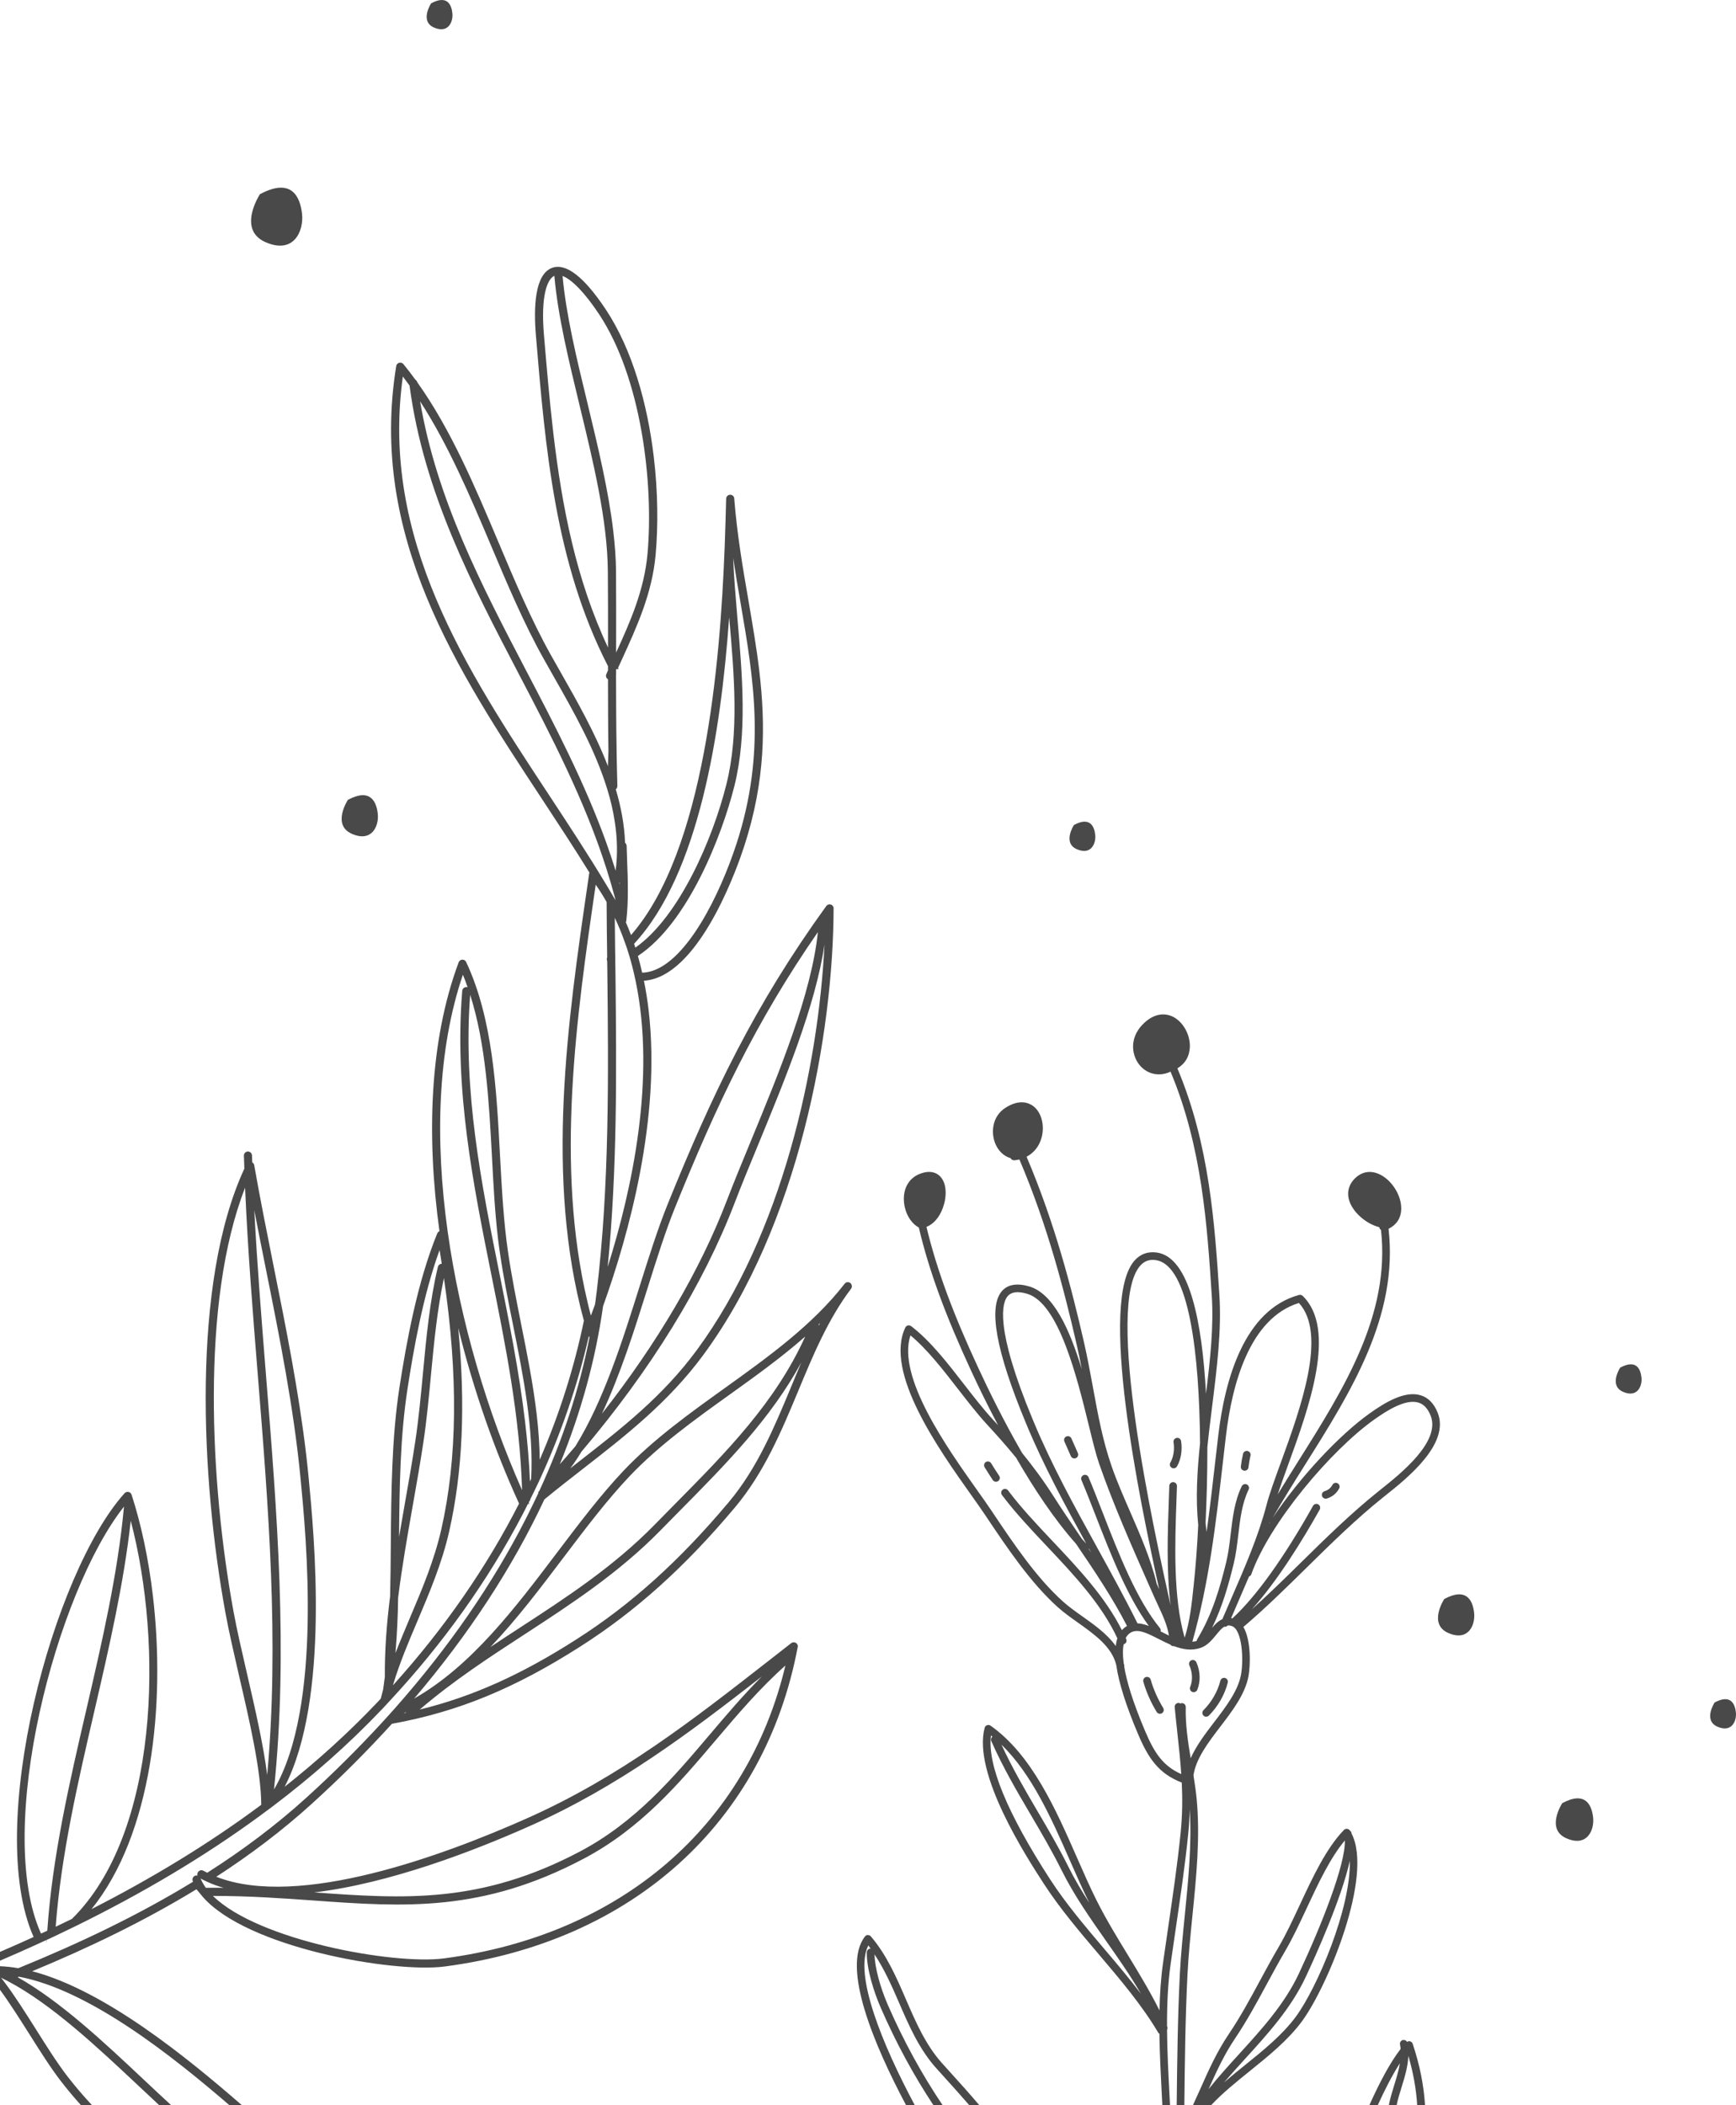 <?xml version="1.0" encoding="UTF-8"?>
<!DOCTYPE svg PUBLIC "-//W3C//DTD SVG 1.1//EN" "http://www.w3.org/Graphics/SVG/1.1/DTD/svg11.dtd">
<!-- Creator: CorelDRAW 2018 (64-Bit) -->
<svg xmlns="http://www.w3.org/2000/svg" xml:space="preserve" width="80.109mm" height="97.135mm" version="1.1" style="shape-rendering:geometricPrecision; text-rendering:geometricPrecision; image-rendering:optimizeQuality; fill-rule:evenodd; clip-rule:evenodd"
viewBox="0 0 2178.67 2641.73"
 xmlns:xlink="http://www.w3.org/1999/xlink">
 <defs>
  <style type="text/css">
   <![CDATA[
    .fil0 {fill:#494949;fill-rule:nonzero}
   ]]>
  </style>
 </defs>
 <g id="Layer_x0020_1">
  <g id="_1796998477440">
   <path class="fil0" d="M326.19 243.73c0,0 -29.03,44.15 6.85,60.07 35.93,15.92 48.46,-14.34 45.99,-35.67 -2.4,-21.38 -13.23,-45.71 -52.84,-24.4z"/>
   <path class="fil0" d="M436.6 1003.7c0,0 -20.55,31.27 4.88,42.57 25.41,11.26 34.37,-10.15 32.6,-25.3 -1.7,-15.14 -9.38,-32.38 -37.49,-17.27z"/>
   <path class="fil0" d="M1812.53 2006.49c0,0 -20.55,31.27 4.88,42.56 25.4,11.26 34.37,-10.14 32.6,-25.29 -1.7,-15.14 -9.37,-32.38 -37.48,-17.27z"/>
   <path class="fil0" d="M1960.63 2262.67c0,0 -21.24,32.38 5.03,44.02 26.27,11.69 35.45,-10.48 33.69,-26.13 -1.78,-15.65 -9.68,-33.47 -38.71,-17.9z"/>
   <path class="fil0" d="M2151.85 2136.36c0,0 -14.64,22.26 3.43,30.31 18.1,8.05 24.46,-7.22 23.24,-18.05 -1.21,-10.74 -6.67,-23.05 -26.67,-12.26z"/>
   <path class="fil0" d="M2033.35 1716.14c0,0 -14.64,22.27 3.43,30.31 18.1,8.04 24.46,-7.23 23.24,-18.04 -1.21,-10.76 -6.67,-23.05 -26.67,-12.26z"/>
   <path class="fil0" d="M1347.82 1035.22c0,0 -14.64,22.28 3.43,30.32 18.1,8.04 24.46,-7.23 23.24,-18.05 -1.21,-10.75 -6.67,-23.05 -26.67,-12.27z"/>
   <path class="fil0" d="M541.05 4.17c0,0 -14.64,22.27 3.43,30.31 18.11,8.04 24.45,-7.23 23.24,-18.04 -1.21,-10.76 -6.67,-23.05 -26.67,-12.26z"/>
   <path class="fil0" d="M101.7 2641.73l13.83 0c-10.51,-11.22 -20.7,-23.12 -30.59,-35.83 -12.71,-16.4 -26.63,-38.41 -40.04,-59.76 -13.02,-20.58 -26.29,-41.63 -39.09,-58.53 -1.47,-2.08 -3.04,-4.05 -4.6,-5.93 2.84,1.41 5.68,2.84 8.63,4.34 54.92,28.89 112.5,82.97 163.84,131.21 8.88,8.34 17.6,16.54 26.18,24.5l15.01 0c-11.13,-10.2 -22.56,-20.91 -34.25,-31.9 -49.5,-46.6 -104.64,-98.4 -158.51,-128.76 0.6,-0.18 1.19,-0.45 1.78,-0.61 87.94,16.61 191.59,98.84 264.05,161.26l15.67 0c-69.68,-60.53 -172.31,-144.27 -263.24,-168.15 71.65,-29.63 141.21,-63.22 206.15,-102.85l7.06 8.41 0.02 0.11c54.7,64.6 239.48,96.9 304.6,88.39 235.81,-30.99 401.37,-180.77 442.9,-400.78 0.14,-0.53 0.18,-1.04 0.12,-1.56 -0.17,-1.51 -1.07,-2.95 -2.39,-3.73 -1.87,-1.1 -4.13,-0.95 -5.83,0.28l-25.89 20.23c-97.35,76.05 -189.34,147.88 -306,199.75 -103.16,45.91 -286.07,113.95 -389.69,73.21 42.7,-27.67 83.12,-58.14 120.55,-92.16 35.74,-32.49 69.04,-65.83 99.89,-99.78 82.76,-15 153.95,-44.26 236.66,-97.1 69.43,-44.26 131.07,-99.68 193.73,-174.29 36.87,-43.94 58.59,-96.06 79.59,-146.44 18.32,-44.21 37.32,-89.85 66.33,-128.24 0.79,-1.02 1.04,-2.38 0.89,-3.59 -0.14,-1.32 -0.8,-2.58 -1.94,-3.47 -2.27,-1.7 -5.4,-1.34 -7.1,0.93 -40.07,51.71 -95.88,91.82 -149.93,130.58 -44.28,31.75 -90.16,64.62 -127.56,104.07 -28.53,30.22 -55.03,65.2 -83.15,102.35 -53.2,70.33 -107.9,142.7 -179.59,183.52 68.48,-80.35 123.26,-164.12 163.42,-249.89 16.3,-13.43 32.98,-26.39 49.18,-39.01 52.46,-40.81 106.79,-83.12 150.39,-142.44 119.93,-162.81 163,-403.55 163.38,-560.09 0.07,-0.21 0.04,-0.41 0.02,-0.61 -0.23,-2.03 -1.55,-3.63 -3.49,-4.31 -2.14,-0.69 -4.41,0.11 -5.74,1.9 -90.08,124.64 -143.01,235.68 -199.14,374.39 -12.25,30.37 -23.33,65.48 -35.07,102.75 -21.52,68.37 -44.96,143 -80.64,200.74 -6.39,7.55 -12.93,15.04 -19.53,22.54 26.71,-65.31 44.87,-131.67 54.27,-198.32 31.82,-88.57 73.06,-235.84 57.16,-371.54 -1.46,-12.4 -3.41,-24.7 -5.89,-36.84 4.5,-0.33 9.02,-1.17 13.58,-2.62 61.82,-19.84 104.4,-141.76 112.23,-166.04 26.74,-81.92 27.03,-151.86 18.97,-220.22 -3.45,-29.29 -8.53,-58.41 -13.55,-87.96 -7.07,-40.81 -14.31,-83.02 -17.9,-128.26 -0,-2.67 -2.52,-4.84 -5.18,-4.74 -2.77,0.13 -4.88,2.23 -4.97,5.03 -0.45,17.11 -0.95,38.04 -1.87,61.69 -0.07,0.22 -0.14,0.53 -0.12,0.73l0.07 0.62c-0.08,0.11 -0.08,0.19 -0.05,0.32 -5.53,141.61 -24.81,378.31 -117.4,484.14 -2.08,-5.41 -4.17,-10.82 -6.53,-16.1 0.35,-0.56 0.58,-1.2 0.6,-1.82 2.88,-24.5 1.98,-51.33 0.98,-77.22 -0.16,-5.64 -0.4,-11.16 -0.54,-16.7l-0.05 -0.51c-0.17,-1.4 -0.92,-2.56 -1.94,-3.47 -0.85,-22.83 -5.14,-45.24 -11.63,-67.08 1.23,-0.98 1.98,-2.41 1.97,-4.16 -0.38,-14.66 -0.75,-29.2 -0.97,-43.9 -0.01,-0.21 0.04,-0.52 0.02,-0.72 -0.58,-32.03 -0.64,-63.89 -0.73,-95.24l0.11 -0.01c-0.05,-2.15 0,-4.31 -0.05,-6.47 0.68,-0.29 1.48,-0.5 2.22,-0.37 0.32,0.09 0.63,0.14 0.95,0.32 -0.02,-0.21 -0.06,-0.53 -0.18,-0.7 -0.14,-0.29 -0.38,-0.68 -0.53,-1.07 1.62,-3.58 3.35,-7.28 4.99,-10.88 18.53,-40.64 37.86,-82.6 42.2,-131.24 3.29,-36.67 2.81,-79.09 -2.25,-122.09 -7.89,-66.92 -26.96,-135.32 -60.35,-185.66 -27.11,-40.71 -49.65,-58.31 -67.03,-52.26 -22.31,7.78 -23.56,50.39 -20.64,84.7 11.74,140.61 24.04,285.89 90.47,415.21l0.01 0.1 0.01 5.25c-0.1,-0.01 -0.08,0.1 -0.08,0.1 -0.65,1.52 -1.39,3.17 -2.02,4.66 -1.07,2.29 -0.11,5.15 2.08,6.32 0.03,29.83 0.09,59.94 0.57,90.33 0.02,0.2 0.04,0.41 -0.02,0.73 -0.22,5.98 -0.44,11.97 -0.64,18.06 -15.9,-41.4 -38.34,-80.93 -59.47,-118.11 -4.04,-7.14 -8.06,-14.16 -11.96,-21.12 -24.48,-43.68 -45.71,-93.82 -66.13,-142.31 -29.37,-69.54 -59.62,-141.24 -101.63,-200.15 -0.01,-0.1 -0.02,-0.2 -0.13,-0.19 -0.38,-1.38 -1.22,-2.52 -2.43,-3.2l-0.01 -0.1c-4.79,-6.65 -9.78,-13.14 -14.93,-19.43 -1.32,-1.5 -3.35,-2.18 -5.23,-1.64 -2,0.54 -3.46,2.15 -3.74,4.13 -34.66,212.82 75.83,380.65 182.65,542.86 20.05,30.54 40.47,61.54 59.89,92.88 -0.28,0.34 -0.34,0.64 -0.38,1.07l-1.6 10.89c-25.36,173.87 -54.03,370.24 -5.04,550.25 -12.25,59.24 -30.76,117.56 -55.43,174.45 -0.19,-19.1 -1.63,-38.37 -3.92,-57.74 -4.43,-37.61 -11.97,-75.39 -19.43,-112.54 -5.86,-29.66 -12.03,-60.18 -16.36,-90 -5.57,-37.6 -7.73,-77.74 -10.08,-120.35 -4.45,-84.91 -9.17,-172.78 -42.54,-243.92 -0.84,-1.96 -2.82,-3.05 -4.88,-3.01 -2.03,0.14 -3.83,1.48 -4.54,3.41 -36.54,98.19 -40.56,217.63 -24.07,337.41 -1.29,0.46 -2.2,1.39 -2.77,2.7 -25.05,61.37 -38.56,135.94 -47.56,193.98 -9.58,62.71 -10.18,130.02 -10.73,195.06 -0.14,22.45 -0.32,44.46 -0.87,66.03 0,0.07 0.01,0.13 0,0.2 -4.28,34.08 -6.89,68 -6.64,101.27 -0.04,0.3 -0.07,0.61 -0.11,0.92 -0.08,0.11 -0.07,0.21 -0.06,0.32 -0.56,4.88 -1.23,9.6 -1.91,14.41 -1.07,3.92 -2.06,7.75 -3.04,11.67 -1.56,1.63 -3.1,3.36 -4.66,4.98 -35.94,37.86 -74.77,72.98 -115.97,105.59 57.03,-110.26 37.05,-316.31 29.99,-389.33 -0.89,-9.24 -1.89,-18.57 -2.99,-27.91 -9.27,-78.6 -25.08,-157.76 -40.51,-234.5 -8.46,-42.17 -17.2,-85.87 -24.68,-128.38 -0.29,-1.51 -1.17,-2.84 -2.47,-3.41 -0.13,-2.86 -0.17,-5.74 -0.31,-8.6l-0.05 -0.52c-0.31,-2.62 -2.48,-4.52 -5.15,-4.53 -2.87,0.14 -5.06,2.46 -4.93,5.32 0.12,5.33 0.35,10.75 0.57,16.18 -66.54,143.67 -54.57,389.12 -23.72,557.51 4.32,23.67 10.59,50.57 17.12,79.11 12.98,55.95 27.56,118.59 27.81,161.65 -66.44,49.47 -138.35,92.82 -213.03,130.91 75.81,-93.86 93.19,-256.12 76.99,-393.52 -5.44,-46.14 -14.66,-89.47 -26.74,-126.61 -0.61,-1.68 -2.01,-3.07 -3.79,-3.36 -1.8,-0.41 -3.69,0.23 -4.87,1.49 -89.76,99.42 -175.99,418.06 -114.26,556.98 -14,6.39 -28.07,12.62 -42.19,18.69l0 11.04c15.59,-6.66 31.12,-13.51 46.56,-20.57 3.12,-1.4 6.24,-2.8 9.27,-4.28 0.88,-0.31 1.76,-0.72 2.64,-1.14 -0.39,1.08 -0.46,2.22 -0.01,3.41 -0.02,-1.13 0.03,-2.37 0.19,-3.54 3.53,-1.53 6.95,-3.18 10.44,-4.82 8.96,-4.23 17.9,-8.58 26.85,-12.93 80.76,-39.75 158.57,-85.32 230.41,-138 1.42,-1 2.84,-2.08 4.25,-3.19 3.59,-2.56 7.18,-5.25 10.78,-7.94 0.01,0.11 0.02,0.2 -0.07,0.33l0.45 -0.58c0.09,-0.11 0.09,-0.11 0.09,-0.11 49.28,-37.26 95.49,-77.88 137.74,-122.35 0.37,-0.36 0.63,-0.69 1.01,-1.04 2.74,-2.9 5.49,-5.89 8.21,-8.88 67.81,-72.88 123.73,-151.55 166.85,-233.96l1.25 -2.41c2.01,-3.95 4.03,-7.78 5.83,-11.59 0.27,0.49 0.44,1.09 0.69,1.57 0.17,-1.26 0.42,-2.62 0.47,-3.87l0.1 -0.11c-0.13,-0.1 -0.02,-0.1 -0.02,-0.1 0,0 0.1,-0.01 0.1,-0.11l0.09 -0.13c0.1,-0.01 0.19,-0.1 0.27,-0.24 0.2,-0.01 0.39,-0.23 0.58,-0.38 -0.02,-0.18 0.04,-0.51 0.12,-0.72 0.36,-0.46 0.51,-0.99 0.45,-1.51 -0.01,-0.1 0.09,-0.1 0.08,-0.2 0,0 -0.01,-0.12 0.08,-0.13 0.09,-0.11 0.09,-0.11 0.09,-0.11 3.74,-7.54 7.47,-15.18 11,-22.79 27.28,-58.95 48.1,-119.59 62.14,-181.08 0.26,0.36 0.59,0.65 0.93,0.82 -12.6,65.02 -33.77,129.61 -63,193.1 -0.35,0.45 -0.82,0.93 -1.2,1.07 0.07,0.61 -0.07,1.25 -0.1,1.87 -3.78,8.05 -7.66,16.11 -11.74,24.21 -1.16,2.4 -2.32,4.79 -3.58,7.2 -41.65,81.93 -96.8,161.85 -164.66,238.52 -5.44,6.19 -11.1,12.3 -16.74,18.53 -29.07,31.59 -60.37,62.74 -93.79,93.11 -38.64,35.09 -80.59,66.46 -124.98,94.71 -1.65,-0.83 -3.28,-1.66 -4.82,-2.5 -2.52,-1.36 -5.61,-0.47 -6.96,2.05 -0.78,1.24 -0.81,2.67 -0.45,3.95 -0.95,-0.18 -2.07,-0.16 -3.15,0.27 -2.55,1.04 -3.83,4.06 -2.83,6.62 0.14,0.29 0.28,0.57 0.42,0.87 -68.86,42.15 -143.05,77.43 -219.37,108.53 -7.79,-1.37 -15.45,-2.2 -22.95,-2.51l0 29.6c11.8,16.01 24.15,35.57 36.29,54.72 13.55,21.53 27.58,43.75 40.67,60.6 8.05,10.36 16.3,20.19 24.74,29.55zm165.54 -262.66c45.55,-0.02 86.81,2.93 126.96,5.8 113.02,8.06 210.7,15.06 338.64,-52.67 71.53,-37.84 119.37,-94.27 165.67,-148.88 27.08,-31.89 54.97,-64.78 87.18,-93.36 -48.08,201.75 -206.77,338.39 -428.82,367.55 -62.7,8.13 -232.54,-22.34 -289.65,-78.44zm688.83 -275.33c-23.36,23.41 -44.56,48.43 -65.33,72.88 -45.68,53.93 -92.99,109.69 -162.65,146.59 -125.45,66.29 -221.68,59.44 -333.24,51.51 -0.21,0.03 -0.32,-0.07 -0.52,-0.04 94.82,-11.28 200.93,-52.26 270.87,-83.45 110.78,-49.36 199.24,-116.12 290.88,-187.5zm-675.63 265.15c-7.2,-0.07 -14.62,-0.12 -22.11,0.02 -0.85,-1.23 -1.74,-2.55 -2.61,-3.91 -1.55,-2.59 -2.86,-5.1 -4.01,-7.75 2.97,1.6 6.03,3.1 9.16,4.48 6.2,2.86 12.75,5.17 19.56,7.15zm435.29 -526.35c4.96,-6.75 9.52,-13.46 13.9,-20.77 -0.01,-0.1 0.09,-0.1 0.18,-0.22 0.02,-0.03 0.04,-0.06 0.05,-0.1 86.79,-102.29 152.76,-209.24 192.1,-311.95 8.46,-22.1 18.52,-46.47 29.16,-72.24 34.16,-82.78 72.29,-175.25 83.6,-251.95 -0.01,0.02 0,0.03 0,0.02 0,0 0,0 0.01,0.12 -7.72,153.38 -52.75,362.68 -160.18,508.6 -42.8,58.11 -94.12,98.09 -148.46,140.37 -3.49,2.79 -6.97,5.48 -10.36,8.12zm310.71 -672.93c-8.05,77.84 -48.66,176.26 -84.77,263.76 -10.66,25.84 -20.74,50.26 -29.26,72.49 -33.71,88.05 -87.31,179.33 -156.98,268.07l0 -0.02c23.19,-49.31 40.71,-104.74 57,-156.73 11.66,-37.06 22.65,-72.07 34.76,-101.99 51.82,-128.02 100.8,-232.29 179.24,-345.58zm-263.81 420.22c12.17,-122.65 11.13,-247.55 9.76,-368.95 -0.1,-2.65 -0.11,-5.43 -0.13,-8.1l-0.07 -4.2c-0,-0.94 0,-1.75 -0.01,-2.66 -0.04,-1.24 -0.08,-2.47 -0.03,-3.82 -0.05,-3.07 -0.11,-6.15 -0.17,-9.24 -0.18,-13.66 -0.35,-27.41 -0.43,-41.18 4.66,9.85 8.81,19.95 12.38,30.12 1.35,3.53 2.61,7.2 3.74,10.78 0.19,0.79 0.48,1.46 0.68,2.27 1.1,3.36 2.13,6.74 3.04,10.13 1.4,4.87 2.58,9.66 3.78,14.56 0.84,3.6 1.68,7.2 2.41,10.82 25.75,122.39 -4.13,261.54 -34.95,359.47zm43.25 -369.29c-1.54,-7 -3.3,-14 -5.34,-20.96 63.07,-41.47 105.62,-151.47 121.07,-213.12 16.44,-65.58 9.98,-139.56 3.8,-211.12 -2.16,-26.16 -4.37,-51 -5.3,-75.37 2.86,19.01 5.96,37.35 9.12,55.59 16.68,96.95 32.41,188.54 -4.94,303.29 -21.17,64.7 -61.44,145.22 -105.71,159.49 -4.28,1.34 -8.5,2.15 -12.7,2.22zm109.19 -445.74l0.18 1.42c6.17,70.73 12.44,143.92 -3.59,207.8 -17.04,68.24 -59.03,166.45 -114.3,205.13 -0.51,-1.56 -1,-3.16 -1.61,-4.83 81.66,-87.89 109.11,-265.91 119.32,-409.52zm-137.37 334.84c-0.19,-0.7 -0.36,-1.31 -0.64,-1.87 0.21,-0.04 0.42,-0.07 0.61,-0.18 -0.02,0.73 0.05,1.32 0.04,2.05zm-5.1 -16.98c-0.38,-1.51 -0.85,-2.88 -1.32,-4.27 -3.16,-10.22 -6.61,-20.19 -10.14,-30.16l-0.01 -0.11c-27.26,-75.96 -64.71,-147.63 -101.2,-217.35 -55.12,-105.58 -112.07,-214.54 -132.69,-337.14 35.32,54.55 62.31,117.89 88.7,180.28 20.57,48.78 41.83,99.22 66.65,143.29 3.92,7.03 7.94,14.08 11.97,21.21 25.15,44.22 52.27,91.92 67.52,141.84 4.14,13.39 7.41,27.09 9.43,40.84 3.2,20.18 3.79,40.78 1.09,61.56zm-267.03 -620.2c2.8,3.68 5.6,7.47 8.32,11.25 0.03,0.3 0.08,0.71 0.22,1.01 17.59,132.72 78.25,248.65 136.82,360.71 40.87,78.16 82.85,158.64 110.18,244.77 3.74,11.6 7.16,23.33 10.31,35.18l0.02 0.21c0.38,1.4 0.74,2.68 1,4.11 -0.27,-0.58 -0.66,-1.18 -1.02,-1.73 -3.36,-5.78 -6.73,-11.66 -10.3,-17.41 -23.14,-38.5 -48.2,-76.67 -72.74,-113.89 -103.84,-157.72 -211.04,-320.59 -182.82,-524.21zm242.04 637.63c4.95,7.14 9.53,14.41 13.69,21.84 0.09,23.33 0.34,46.55 0.7,69.53 -0.49,1.09 -0.66,2.24 -0.33,3.33 0.04,0.31 0.09,0.71 0.32,1.09 0.02,0.93 0.04,1.96 0.04,2.88 0.03,2.05 0.07,4.19 0.12,6.26 1.5,134.01 2.8,272.35 -13.41,406.89 -0.13,0.74 -0.23,1.56 -0.35,2.3 -0.43,4.27 -1.06,8.56 -1.69,12.75 -1.79,4.82 -3.5,9.56 -5.13,13.96 -1.5,-5.66 -3.01,-11.47 -4.28,-17.17 -40.71,-171.63 -13.82,-357.83 10.33,-523.66zm-81.03 745.54c-0.48,1.1 -0.97,2.28 -1.46,3.38 -1.09,-25.06 -3.22,-50.01 -6.12,-74.65 -7.49,-63.58 -20.07,-125.74 -32.28,-186.62 -22.59,-112.29 -45.94,-228.39 -36.67,-349.46 19.75,62.02 23.58,133.64 27.37,203.44 1.86,35.78 3.7,69.78 7.53,102.23 0.76,6.5 1.62,12.76 2.56,19.02 4.37,30.13 10.55,60.76 16.53,90.5 12.75,63.69 25.83,129.28 22.55,192.16zm-79.7 -616.67c-0.42,-0.25 -0.86,-0.31 -1.26,-0.35 -2.8,-0.19 -5.23,1.84 -5.52,4.66 -10.16,124.06 13.64,242.28 36.56,356.47 17.63,87.49 35.76,177.67 38.54,270.21 -85.66,-192.97 -138.63,-457.25 -74.29,-646.83 2.14,5.2 4.2,10.4 5.97,15.85zm-35.25 329.7c0.98,5.74 1.97,11.48 2.74,17.14 -0.01,0.01 0,0.01 0,0.01 -2.24,0.09 -4.26,1.54 -4.8,3.84 -10.26,42.78 -14.59,88.77 -18.74,133.22 -2.63,28.03 -5.35,57.01 -9.54,85 -3.81,25.56 -8.37,51.4 -13.2,78.76 -2.45,13.92 -4.88,27.93 -7.27,41.98 0.5,-62.12 1.38,-126.02 10.53,-185.35 8.01,-52.26 19.73,-117.81 40.29,-174.6zm-33.48 319.75c4.84,-27.42 9.4,-53.32 13.25,-79.02 4.22,-28.27 6.96,-57.39 9.59,-85.54 3.76,-40.1 7.86,-81.32 16.13,-120.11 18,122.81 16.87,226.59 -3.33,315.59 -8.89,38.88 -24.14,75.13 -39.05,110.1 -6.18,14.71 -12.53,29.75 -18.45,44.94 1.94,-22.85 3.02,-45.9 3.34,-69.39 -0,-0.05 0.01,-0.11 0.01,-0.18 4.85,-38.83 11.72,-77.93 18.51,-116.39zm-24.8 226.18c0.01,-0.21 -0.01,-0.39 0,-0.6 8.18,-27.2 19.25,-53.33 30.83,-80.56 15.03,-35.49 30.55,-72.07 39.55,-111.79 16.84,-74.37 20.68,-158.62 11.34,-255.31 19.21,78.45 45.91,153.97 76.36,220.41 -40.81,80.03 -93.84,156.68 -158.08,227.85zm-149.51 130.95c18.01,-172.61 3.71,-349.72 -10.13,-521.14 -5.38,-67.54 -11,-136.9 -14.58,-205.68 4.77,24.74 9.64,49.45 14.54,73.66 17.19,85.69 34.93,174.19 43.37,261.41 7.2,74.2 27.94,287.58 -33.2,391.75zm-36.28 -755.16c3.39,78.46 9.74,157.71 15.96,234.82 13.32,165.29 27.04,335.8 11.79,502.11 -4.8,-38.08 -15.09,-82.74 -25.21,-126.6 -6.54,-28.41 -12.78,-55.24 -17.08,-78.67 -29.18,-159.45 -41.45,-388.21 14.54,-531.66zm-217.35 917.59l-0.11 0.02c-6.7,3.25 -13.51,6.54 -20.23,9.78 6.76,-90.14 27.99,-182 48.66,-271.12 18.11,-78.32 36.85,-159.19 45.53,-238.26 40.91,155.17 35.15,392.35 -73.84,499.58zm65.54 -517.62c-0.17,0.35 -0.23,0.76 -0.27,1.17 -7.66,83.37 -27.62,169.52 -46.9,252.82 -21.22,91.34 -43,185.62 -49.23,278.39 -2.63,1.22 -5.27,2.47 -7.91,3.6 -58.96,-131.24 19.25,-428.88 104.31,-535.98zm371 254.86l0 0c41.78,-35.81 87.28,-65.54 131.44,-94.26 58.18,-37.89 118.35,-77.06 170.86,-130.72 8.19,-8.4 16.38,-16.68 24.51,-24.9 58.39,-59.05 114.02,-115.45 152.41,-186.28 -0.01,0.06 -0.05,0.11 -0.07,0.16 -0.17,0.33 -0.33,0.65 -0.5,1 -4.34,10.37 -8.76,20.76 -12.99,31.13 -20.67,49.63 -42.05,101.1 -78.04,143.89 -61.95,73.73 -122.83,128.51 -191.41,172.18 -68.94,44.1 -129.86,71.56 -196.22,87.81zm502.38 -485.01c-0.66,1.2 -1.26,2.4 -1.9,3.69 0.27,-0.7 0.31,-1.4 0.27,-2.11 0.02,-0.02 0.04,-0.04 0.06,-0.07 0.56,-0.57 1.03,-1.04 1.57,-1.51zm-18.77 17.02c0.07,-0.05 0.13,-0.1 0.18,-0.14 -37.34,82.71 -99.1,145.17 -164.24,211.06 -8.15,8.24 -16.33,16.53 -24.54,24.94 -51.72,52.87 -111.41,91.73 -169.14,129.29 -12.29,8.01 -24.69,16.11 -37.09,24.36 0.06,-0.06 0.11,-0.12 0.16,-0.17 32.84,-34.52 62.55,-73.8 91.81,-112.52 27.93,-36.91 54.28,-71.69 82.43,-101.44 36.76,-38.77 82.17,-71.37 126.16,-102.87 31.96,-22.9 64.46,-46.26 94.19,-72.39l0.09 -0.11zm-501.07 472c-0.02,0 -0.04,0 -0.06,0.01 -0.9,0.21 -1.8,0.42 -2.7,0.62 0.88,-0.4 1.86,-0.84 2.73,-1.34 0.02,-0.02 0.05,-0.03 0.08,-0.04 -0.03,0.24 -0.06,0.49 -0.05,0.75zm263.95 -1330.37c-0.05,-2.14 0.02,-4.21 -0.03,-6.27 0.06,-31.88 0.08,-63.85 -0.11,-96 -0.16,-16.23 -1.43,-32.96 -3.44,-50.09 -6.05,-51.31 -19.3,-106.2 -32.19,-159.7 -13.97,-57.47 -27.08,-111.97 -31.47,-160.49 11.95,4.57 28.13,21.36 45.62,47.68 53.24,80.09 68.92,212.22 60.99,301.06 -4.11,45.33 -21.71,85.33 -39.38,123.81zm-77.54 -472.78c4.31,49.68 17.69,104.74 31.78,163.13 17.18,70.78 34.85,143.95 35.35,207.43 0.29,32.16 0.25,64.05 0.21,95.91 -39.92,-84.74 -57.71,-176.3 -68.59,-268.7 -4.88,-41.38 -8.34,-82.92 -11.85,-124.05 -4.04,-48.16 3.94,-69.44 13.1,-73.73z"/>
   <path class="fil0" d="M1537.33 2105.59c-2.55,-0.65 -5.18,0.93 -5.8,3.5 -3.26,13.26 -10.98,26.71 -21.17,36.9 -1.87,1.87 -1.87,4.91 0,6.78 0.98,0.98 2.28,1.45 3.57,1.4 1.17,-0.04 2.32,-0.51 3.21,-1.4 11.4,-11.4 20.03,-26.48 23.7,-41.39 0.63,-2.57 -0.95,-5.17 -3.51,-5.8z"/>
   <path class="fil0" d="M1495.07 2083.41c-2.42,1.09 -3.5,3.93 -2.42,6.36 4.01,8.94 4.38,18.81 1.02,27.1 -1,2.46 0.18,5.25 2.64,6.24 0.64,0.26 1.32,0.38 1.99,0.36 1.82,-0.08 3.53,-1.19 4.26,-2.98 4.35,-10.69 3.93,-23.33 -1.14,-34.65 -1.09,-2.42 -3.94,-3.46 -6.34,-2.42z"/>
   <path class="fil0" d="M1444.12 2107.68c-0.73,-2.55 -3.4,-4.02 -5.94,-3.28 -2.54,0.73 -4.01,3.38 -3.28,5.93 3.78,13.12 9.4,25.87 16.73,37.91 0.93,1.53 2.6,2.35 4.28,2.3 0.79,-0.04 1.58,-0.27 2.31,-0.71 2.26,-1.37 2.97,-4.33 1.6,-6.59 -6.88,-11.29 -12.16,-23.26 -15.71,-35.56z"/>
   <path class="fil0" d="M1571.13 2019.43c32.38,-36.11 63.4,-86.42 85.09,-125.13 1.28,-2.32 0.46,-5.23 -1.84,-6.53 -2.32,-1.31 -5.24,-0.48 -6.53,1.83 -36.27,64.75 -71.17,113.48 -100.94,140.95 -0.1,0.08 -0.13,0.2 -0.21,0.29 -0.53,-0.14 -1.1,-0.32 -1.61,-0.41 2.99,-7 5.99,-14 9.12,-21.18 4.45,-10.24 8.93,-20.58 13.33,-30.98 1.29,-0.46 2.38,-1.44 2.87,-2.84 22.76,-64.49 100.1,-155.61 154.05,-193.99 16.1,-11.48 39.38,-26.21 55.49,-21.46 6.78,1.99 11.83,7.31 15.44,16.29 13.08,32.5 -37.42,72.75 -61.68,92.07l-3.33 2.67c-34.81,27.87 -66.54,59.09 -97.24,89.28 -20.03,19.71 -40.63,39.91 -62,59.14zm-434 622.3l10.94 0c-40.74,-76.29 -76.78,-163.89 -58.31,-200.55 1.04,1.32 1.88,2.8 2.88,4.16 -2.67,-0.38 -4.82,2.1 -4.84,4.76 -0.17,21.07 9,49.77 17.65,69.59 19.02,43.62 41.27,84.65 66.04,122.04l11.54 0c-25.89,-38.33 -49.09,-80.69 -68.8,-125.88 -9.91,-22.77 -16.34,-47.28 -16.75,-63.49 12.42,18.8 21.78,39.85 30.72,60.5 12.44,28.79 25.31,58.57 46.99,82.63l8.4 9.3c11.7,12.95 22.55,24.96 32.86,36.94l12.62 0c-11.96,-14.14 -24.57,-28.11 -38.36,-43.37l-8.38 -9.28c-20.63,-22.9 -33.18,-51.95 -45.32,-80.03 -11.87,-27.49 -24.17,-55.89 -44.1,-79.19 -0.94,-1.09 -2.32,-1.71 -3.76,-1.68 -1.68,-0.14 -2.79,0.72 -3.67,1.85 -29.86,38.55 11.78,136.65 51.66,211.69zm321.63 0l9.61 0 -0.64 -12.39c-1.43,-27.22 -2.87,-54.89 -3.11,-82.2 0.66,-1.25 0.83,-2.76 0.22,-4.16 -0.08,-0.16 -0.15,-0.31 -0.23,-0.47 -0.1,-26.66 1,-52.94 4.52,-78.04 2.11,-15.12 4.33,-30.15 6.54,-45.16 5.63,-38.29 11.46,-77.89 15.54,-117.94 1.09,-10.66 1.66,-20.87 1.92,-30.83 2.7,43.42 -1.78,88.73 -6.21,132.71 -2.45,24.37 -4.99,49.58 -6.21,73.9 -2.74,54.44 -3.37,110.42 -3.97,164.58l9.59 0c0.6,-54.05 1.22,-109.9 3.96,-164.1 1.21,-24.08 3.73,-49.16 6.17,-73.42 4.91,-48.83 10,-99.34 5.26,-147.56 -0.96,-9.77 -2.41,-19.39 -3.93,-28.93 3.12,-20.75 17.89,-40.36 33.58,-60.87 15.31,-20.02 31.14,-40.72 35.45,-63.29 2.34,-12.35 3.73,-44.72 -6.37,-61.97 27.76,-23.67 54.01,-49.48 79.39,-74.47 30.52,-30.02 62.08,-61.07 96.51,-88.63l3.31 -2.63c26.09,-20.79 80.36,-64.03 64.61,-103.17 -4.71,-11.72 -12,-19.1 -21.64,-21.91 -19.89,-5.83 -44.53,9.14 -63.75,22.84 -37.81,26.89 -86.9,79.25 -121.53,130.82 12.5,-21.81 26.04,-43.45 40.42,-66.3 57.76,-91.71 117.33,-186.53 104.86,-296.22 0.03,-0.01 0.07,-0.02 0.1,-0.03 9.7,-4.79 15.34,-13.06 15.8,-23.94 0.86,-17.6 -12.3,-38.32 -28.78,-45.08 -11.32,-4.67 -22.17,-2.04 -30.64,7.21 -7.65,8.55 -9.27,19.07 -4.53,29.93 5.99,13.8 21.83,26.35 36.46,29.93 0.01,0.28 0.12,0.57 0.14,0.86 0.32,1.11 1.1,2.02 1.97,2.56 11.91,106.23 -46.68,199.47 -103.49,289.67 -9.08,14.43 -17.74,28.37 -26.15,42.22 3.48,-10.61 7.84,-22.7 12.74,-36.15 26.21,-72.04 62.13,-170.69 18.64,-212.95 -1.23,-1.18 -2.98,-1.62 -4.62,-1.18 -68.78,18.87 -93.04,106.11 -101.3,175.97 -1.31,11.13 -2.58,22.23 -3.86,33.32 -3.42,29.88 -6.78,59.13 -10.8,88.03 -0.53,-3.78 -0.96,-7.58 -1.3,-11.38 -0.01,-0.07 0,-0.13 -0.01,-0.2 1.29,-27.45 2.32,-60.25 2.25,-94.49 0.02,-0.09 0.02,-0.17 0.03,-0.27 0,0 0,-0.09 -0.01,-0.18 1.75,-17.35 3.96,-34.81 6.09,-52.08 5.83,-46.59 11.87,-94.83 8.96,-138.69 -5.76,-88.68 -12.42,-188.95 -52.71,-284.4 9.68,-5.64 15.36,-15.27 15.68,-27.18 0.35,-16.15 -9.5,-32.68 -22.86,-38.32 -7.02,-2.9 -21.04,-5.44 -36.56,10.61 -17.1,17.54 -13.83,40.26 -2.03,52.69 5.8,6.11 14.21,10.11 23.79,9.75 4.22,-0.15 8.79,-1.19 13.4,-3.39 39.46,93.84 46.01,193.07 51.72,280.9 2.61,38.49 -1.93,80.91 -7.17,122.59 0,0 0,0 0,0.1 -0.02,0.16 -0.05,0.35 -0.07,0.51 -4.75,-89.31 -20.46,-171.17 -61.58,-177.1 -10.98,-1.57 -20.23,1.59 -27.51,9.43 -46.37,50 4.85,297.01 30.37,413.22l-3.2 -7.25c-0.01,-0.06 -0.03,-0.12 -0.04,-0.17 -7.08,-30.08 -20.22,-60.11 -32.84,-89.11 -8.31,-18.99 -16.92,-38.63 -23.6,-57.88 -11.31,-32.6 -17.25,-65.11 -23.54,-99.53 -3.38,-18.11 -6.76,-36.81 -11.02,-55.46 -15.86,-69.1 -36.79,-150.4 -72.2,-233.46 9.12,-4.85 15.83,-13.08 18.78,-23.84 4.32,-15.44 -0.16,-32.16 -10.63,-39.92 -5.53,-3.92 -17.24,-8.96 -34.85,2.46 -16.77,10.82 -18.57,31.92 -11.88,46.35 4.08,8.68 10.73,14.48 18.49,16.69 0.83,1.7 2.6,2.78 4.52,2.72l0.29 -0.02c2.2,-0.19 4.3,-0.55 6.29,-1 35.19,82.47 56.01,163.39 71.87,232.22 2.38,10.25 4.47,20.6 6.38,30.87 -15.03,-49.39 -35.32,-94.92 -66.01,-103.83 -15.25,-4.42 -26.68,-2.52 -34,5.67 -17.72,19.83 -7.67,75.6 29.9,165.75l0.62 1.52c21.73,52.28 48.68,101.83 75.11,149.82 -1.69,-1.85 -3.39,-3.68 -5.07,-5.53 -0.13,-0.13 -0.23,-0.28 -0.35,-0.4 -0.47,-0.7 -0.95,-1.42 -1.42,-2.11 -11.49,-16.9 -23.36,-34.38 -34.33,-51.59 -12.67,-19.9 -26.05,-37.81 -39.25,-54.01 -0.03,-0.05 -0.05,-0.09 -0.08,-0.14 -22.82,-39.56 -41.85,-78.29 -54.61,-105.94 -32.4,-69.63 -52.73,-124.93 -65.39,-177.73 8.89,-3.5 16.25,-11.94 20.6,-23.92 4.88,-13.24 5.47,-30.65 -3.81,-39.81 -4.18,-4.06 -11.91,-7.9 -24.97,-2.88 -12.87,4.89 -20.39,16.8 -20.21,31.86 0.18,14.97 7.44,28.91 17.94,35.04 0.29,0.28 0.6,0.46 0.88,0.63 12.7,53.97 33.35,110.02 66.18,180.88 8.55,18.46 19.88,41.88 33.28,67.13 -2.19,-2.4 -4.38,-4.82 -6.51,-7.12 -11.99,-12.99 -23.73,-28.14 -36.16,-44.17 -20.98,-27.07 -42.7,-55.07 -66.53,-73.11 -1.15,-0.86 -2.64,-1.17 -4.04,-0.84 -1.4,0.35 -2.57,1.31 -3.2,2.62 -26.6,56.11 41.67,152.32 82.45,209.81 6.37,8.99 12.08,17.04 16.66,23.83l3.55 5.3c25.6,38.14 54.6,81.37 88.82,112.06 7.54,6.77 16.55,13.17 25.27,19.36 21.03,14.93 42.64,30.4 48.01,53.28 3.15,22.17 12.3,51.16 27.5,86.89 12.92,30.39 25.85,49.27 54.68,60.46 0.98,20.16 0.84,40.95 -1.46,63.55 -4.08,39.83 -9.88,79.32 -15.5,117.52 -2.22,15.03 -4.43,30.09 -6.55,45.23 -2.71,19.35 -4,39.33 -4.44,59.59 -12.22,-24.36 -26.05,-47.17 -39.58,-69.31 -13.6,-22.27 -27.67,-45.3 -39.79,-69.57 -8.16,-16.36 -15.94,-34.1 -24.19,-52.87 -26.58,-60.53 -56.69,-129.15 -108.45,-165.55 -1.28,-0.9 -2.93,-1.11 -4.39,-0.58 -1.48,0.53 -2.59,1.75 -3.01,3.27 -15.31,57.45 52.15,161.56 74.32,195.77 19.95,30.77 44.72,59.94 68.68,88.17 26.85,31.61 54.61,64.3 74.81,98.57 0.38,0.64 0.95,1.07 1.53,1.46 0.35,25.89 1.68,52.02 3.03,77.74l0.62 11.88zm38.33 0l22.78 0c14.23,-15.12 31.25,-28.88 48.74,-42.98 23.62,-19.06 48.05,-38.78 65.62,-62.73 32.07,-43.78 89.55,-182.01 61.95,-235.26 -0.12,-0.41 -0.12,-0.95 -0.24,-1.33 -0.34,-0.99 -1.01,-1.75 -1.79,-2.31 -0.02,-0.03 -0.03,-0.06 -0.05,-0.08 -0.79,-1.23 -2.1,-2.02 -3.56,-2.17 -1.43,-0.11 -2.89,0.39 -3.91,1.44 -22.24,22.97 -39.05,59.01 -55.31,93.86 -8.99,19.26 -17.47,37.44 -26.61,53.01 -8.07,13.74 -15.74,27.95 -23.16,41.68 -12.24,22.66 -24.91,46.1 -39.49,67.7 -15.13,22.4 -25.72,46.24 -35.95,69.31 -3,6.75 -5.98,13.37 -9.02,19.87zm221.43 0l10.51 0c8.87,-19.46 18.39,-38.09 27.88,-52.74 -1.47,8.94 -4.21,17.95 -7.08,27.23 -2.57,8.31 -5.22,16.88 -6.86,25.51l9.77 0c1.54,-7.45 3.84,-14.89 6.25,-22.68 3.94,-12.73 7.91,-25.76 8.5,-39.23 6.22,21.26 9.82,41.83 11.1,61.9l9.82 0c-1.56,-24.82 -6.55,-50.4 -15.51,-77.1 -0.53,-1.59 -1.85,-2.78 -3.48,-3.16 -1.28,-0.29 -2.51,0.09 -3.58,0.79 -0.98,-1.75 -2.93,-2.76 -5.04,-2.38 -2.6,0.49 -4.3,3.01 -3.8,5.61 0.36,1.89 0.6,3.77 0.76,5.66 -13.38,17.14 -27.01,43.35 -39.24,70.58zm-161.12 -539.96c-3.88,20.34 -19.01,40.12 -33.65,59.26 -11.19,14.63 -22.47,29.55 -29.46,45.27 -3.47,-20.84 -6.7,-42.25 -6.2,-64.25 0.06,-2.65 -2.04,-4.84 -4.69,-4.9 -0.71,-0.01 -1.39,0.19 -2.02,0.48 -0.85,-0.52 -1.81,-0.84 -2.81,-0.68 -2.65,0.25 -4.58,2.58 -4.33,5.22 1.08,11.56 2.29,22.67 3.47,33.55 1.86,16.97 3.63,33.58 4.76,50.47 -22.94,-10.19 -33.72,-26.55 -45.19,-53.56 -15.77,-37.09 -23.41,-63.06 -26.42,-81.38 0.13,-0.63 0.14,-1.26 0.01,-1.9 -0.14,-0.76 -0.44,-1.41 -0.61,-2.14 -1.43,-10.55 -1.22,-18.29 -0.11,-23.93 0.24,-0.07 0.49,-0.07 0.73,-0.16 2.43,-1.05 3.55,-3.87 2.5,-6.3 -0.2,-0.46 -0.44,-0.89 -0.64,-1.35 0.96,-1.83 2.02,-3.25 3.09,-4.31 3.07,-3.01 6.42,-4.38 10.23,-4.53 7.32,-0.28 16.29,4.03 28.07,10.05 4.74,2.43 9.68,4.91 14.76,7.1 0.89,1.17 2.25,1.99 3.86,1.94 0.02,0 0.05,0 0.08,0 0.17,-0.01 0.32,-0.1 0.49,-0.12 10.66,4.05 21.87,6.12 33.27,2.29 8.6,-2.88 14.48,-10.05 19.66,-16.38 3.92,-4.8 6.98,-8.32 10.11,-10.23 1.68,0.3 3.34,-0.29 4.43,-1.57 1.63,-0.16 3.38,0.1 5.35,0.82 13.06,4.83 14.74,42.92 11.26,61.23zm-7.39 456.14c14.84,-21.99 27.62,-45.63 39.98,-68.51 7.38,-13.65 15.02,-27.79 23,-41.39 9.36,-15.92 17.94,-34.33 27.03,-53.8 14.44,-30.95 29.35,-62.79 47.76,-84.74 0.98,30 -29.36,106.52 -57.67,167 -17.96,38.36 -46.82,70.05 -74.72,100.69 -13.08,14.34 -26.33,28.95 -38.63,44.35 9.51,-21.34 19.51,-43.23 33.25,-63.61zm76.48 -27.58c-16.82,22.95 -40.76,42.27 -63.91,60.94 -8.88,7.16 -17.79,14.4 -26.42,21.88 8.62,-10.07 17.5,-19.87 26.32,-29.54 28.39,-31.17 57.74,-63.4 76.32,-103.09 12.18,-26 44.7,-97.99 55.2,-145.4 1.44,59.55 -40.67,158.58 -67.5,195.2zm-308.34 -171.65c-54.23,-83.68 -79.25,-144.49 -74.48,-180.95 0.6,0.46 1.17,1 1.78,1.49 -1.59,1.32 -2.25,3.56 -1.37,5.56 14.64,33.19 32.37,63.34 49.52,92.52 13.15,22.37 26.75,45.52 38.85,69.85 15.59,31.31 36.1,60.51 55.93,88.75 14.99,21.33 30.27,43.13 43.47,65.92 -14.54,-19.1 -30.25,-37.72 -45.74,-55.95 -23.76,-28 -48.34,-56.94 -67.95,-87.18zm24.71 -23.84c8.22,18.75 16.01,36.47 24.22,52.93 -9.47,-14.58 -18.39,-29.52 -26.05,-44.9 -12.24,-24.63 -25.93,-47.91 -39.17,-70.43 -15.51,-26.39 -31.39,-53.72 -45.03,-83.12 38.36,37.11 63.51,94.24 86.02,145.52zm15.66 -306.45c-8.9,-6.3 -17.28,-12.26 -24.43,-18.68 -33.32,-29.87 -61.98,-72.59 -87.26,-110.26l-3.55 -5.3c-4.62,-6.86 -10.38,-14.99 -16.81,-24.04 -38.14,-53.76 -101.04,-142.41 -83.87,-194.45 20.95,17.35 40.68,42.78 59.78,67.43 12.56,16.19 24.42,31.49 36.7,44.8 11.39,12.34 23.69,26.07 36.12,41.32 22.17,38.47 47.99,77.52 75.21,108.03 0,0.01 0.01,0.01 0.01,0.02 22.77,33.5 46.08,68.08 63.95,103.03 -1.79,1.06 -3.54,2.36 -5.23,4.02 -0.41,0.41 -0.76,0.91 -1.14,1.35 -20.7,-41.32 -54.14,-76.98 -86.73,-111.48 -20.48,-21.69 -39.82,-42.18 -56.16,-63.94 -1.58,-2.12 -4.6,-2.55 -6.71,-0.96 -2.12,1.59 -2.54,4.6 -0.96,6.71 16.66,22.19 37.09,43.84 56.86,64.76 33.67,35.65 68.28,72.52 87.99,115.08 -0.97,2.89 -1.63,6.12 -2.03,9.64 -10.38,-14.64 -26.16,-26.03 -41.72,-37.08zm7.99 -84.49c0.09,-0.18 0.17,-0.38 0.16,-0.66 0.36,0.65 0.73,1.34 1.1,2 0.55,1 1.1,2.02 1.65,3.02 -0.97,-1.46 -1.95,-2.89 -2.93,-4.34 0,-0.01 0.01,-0.02 0.01,-0.02zm-70.16 -161.93c-48.99,-117.59 -38.42,-148.03 -31.59,-155.67 4.71,-5.28 12.6,-6.23 24.17,-2.86 39.82,11.55 62.59,104.36 77.67,165.76 4.77,19.45 8.88,36.23 12.72,47.24 17.88,51.36 40.26,101.97 61.89,150.91l6.84 15.47c1.66,3.77 3.41,7.49 5.14,11.22 6.03,12.93 11.74,25.29 13.81,38.32 -2.83,-1.35 -5.66,-2.78 -8.47,-4.22 -0.65,-0.34 -1.31,-0.67 -1.96,-1 0.35,-1.41 0.13,-2.94 -0.86,-4.16 -29.35,-35.75 -51.86,-93.55 -71.72,-144.56 -6.23,-16 -12.11,-31.09 -17.92,-44.85 -1.04,-2.44 -3.86,-3.55 -6.29,-2.53 -2.44,1.03 -3.58,3.84 -2.55,6.28 5.77,13.62 11.62,28.65 17.82,44.57 18.63,47.84 39.64,101.38 66.71,138.4 -4.82,-1.83 -9.58,-3.06 -14.2,-3.25 -16.27,-32.76 -34.11,-65.11 -51.37,-96.44 -27.75,-50.31 -56.43,-102.34 -79.2,-157.13l-0.63 -1.51zm135.13 -194.27c5.07,-5.48 11.3,-7.6 19.09,-6.45 42.11,6.05 54.65,119.53 55.5,229.69 -3.63,35.07 -5.72,69.88 -2.27,102.81 -1.4,27.55 -3.27,51.95 -5.21,70.43l-0.74 7.09c-2.22,21.71 -4.72,43.99 -11.11,63.77 -14.6,-50.44 -12.23,-118.39 -10.25,-173.24l0.58 -17c0.09,-2.64 -1.99,-4.87 -4.63,-4.94 -2.62,-0.14 -4.88,1.99 -4.95,4.64l-0.6 16.96c-1.48,41.07 -3.15,89.4 2.13,132.81 -0.08,-0.35 -0.14,-0.67 -0.23,-1.03 -20.6,-93 -83.3,-376 -37.32,-425.55zm45.69 469.06c-0.02,-0.23 -0.03,-0.47 -0.05,-0.69 0.07,0.24 0.11,0.5 0.19,0.74 -0.05,-0.02 -0.1,-0.04 -0.14,-0.05zm57.49 -221.41c1.26,-11.07 2.54,-22.18 3.86,-33.3 7.79,-65.98 30.02,-148.01 91.61,-167.05 35.94,39.17 2,132.41 -22.89,200.81 -7.61,20.91 -14.18,38.95 -17.78,52.79 -10.07,38.74 -27.34,78.44 -44.03,116.83 -3.91,8.95 -7.69,17.72 -11.36,26.36 -5.15,2.31 -9.34,6.59 -12.96,10.91 13.32,-27.31 20.98,-55.3 27.09,-80.15 2.91,-11.82 4.41,-24.43 5.84,-36.62 2.3,-19.55 4.69,-39.76 12.98,-56.73 1.16,-2.38 0.17,-5.26 -2.21,-6.42 -2.38,-1.19 -5.26,-0.16 -6.42,2.21 -9,18.44 -11.48,39.47 -13.88,59.81 -1.48,12.46 -2.86,24.23 -5.62,35.46 -7.41,30.06 -16.94,64.81 -36.43,96.82 -0.41,0.67 -0.57,1.39 -0.63,2.12 -1.81,0.48 -3.62,0.79 -5.44,0.92 20.94,-74.14 29.41,-147.36 38.27,-224.77zm58.38 75.27c0.38,-0.23 0.64,-0.64 0.95,-0.98 -0.43,0.65 -0.84,1.32 -1.28,1.97 0.11,-0.33 0.22,-0.66 0.33,-1z"/>
   <path class="fil0" d="M1470.47 1841.83c0.82,0.5 1.74,0.71 2.64,0.68 1.56,-0.07 3.07,-0.89 3.94,-2.33 5.05,-8.47 7.04,-20.69 5.2,-31.9 -0.43,-2.62 -2.85,-4.42 -5.52,-3.95 -2.61,0.43 -4.38,2.89 -3.95,5.5 1.48,8.92 -0.09,18.91 -3.97,25.42 -1.36,2.29 -0.61,5.23 1.66,6.58z"/>
   <path class="fil0" d="M1561.46 1845.5c0.25,0.03 0.51,0.04 0.76,0.03 2.31,-0.08 4.29,-1.85 4.58,-4.22 0.59,-4.96 1.46,-9.94 2.57,-14.78 0.6,-2.58 -1.01,-5.15 -3.59,-5.76 -2.58,-0.57 -5.16,1.02 -5.76,3.6 -1.2,5.17 -2.12,10.48 -2.75,15.79 -0.32,2.62 1.56,5.02 4.19,5.34z"/>
   <path class="fil0" d="M1678.7 1861.29c-2.36,-1.26 -5.25,-0.39 -6.49,1.94 -2.2,4.06 -5.41,6.68 -9.85,7.98 -2.54,0.76 -3.99,3.44 -3.24,5.97 0.63,2.14 2.65,3.51 4.78,3.44 0.39,-0.02 0.79,-0.08 1.19,-0.2 6.81,-2.02 12.19,-6.39 15.55,-12.62 1.26,-2.33 0.38,-5.25 -1.94,-6.49z"/>
   <path class="fil0" d="M1344.6 1804.99c-1.07,-2.43 -3.91,-3.49 -6.32,-2.45 -2.43,1.06 -3.52,3.9 -2.46,6.32l8.11 18.38c0.82,1.86 2.67,2.93 4.57,2.85 0.6,-0.02 1.18,-0.14 1.76,-0.4 2.43,-1.06 3.52,-3.9 2.46,-6.32l-8.11 -18.37z"/>
   <path class="fil0" d="M1243.89 1836.18c-1.38,-2.27 -4.34,-2.98 -6.59,-1.6 -2.25,1.39 -2.97,4.35 -1.59,6.59 3.31,5.41 6.75,10.81 10.24,16.07 0.96,1.45 2.57,2.21 4.18,2.14 0.85,-0.03 1.71,-0.28 2.48,-0.79 2.21,-1.48 2.81,-4.45 1.34,-6.66 -3.44,-5.17 -6.82,-10.46 -10.06,-15.75z"/>
  </g>
 </g>
</svg>
